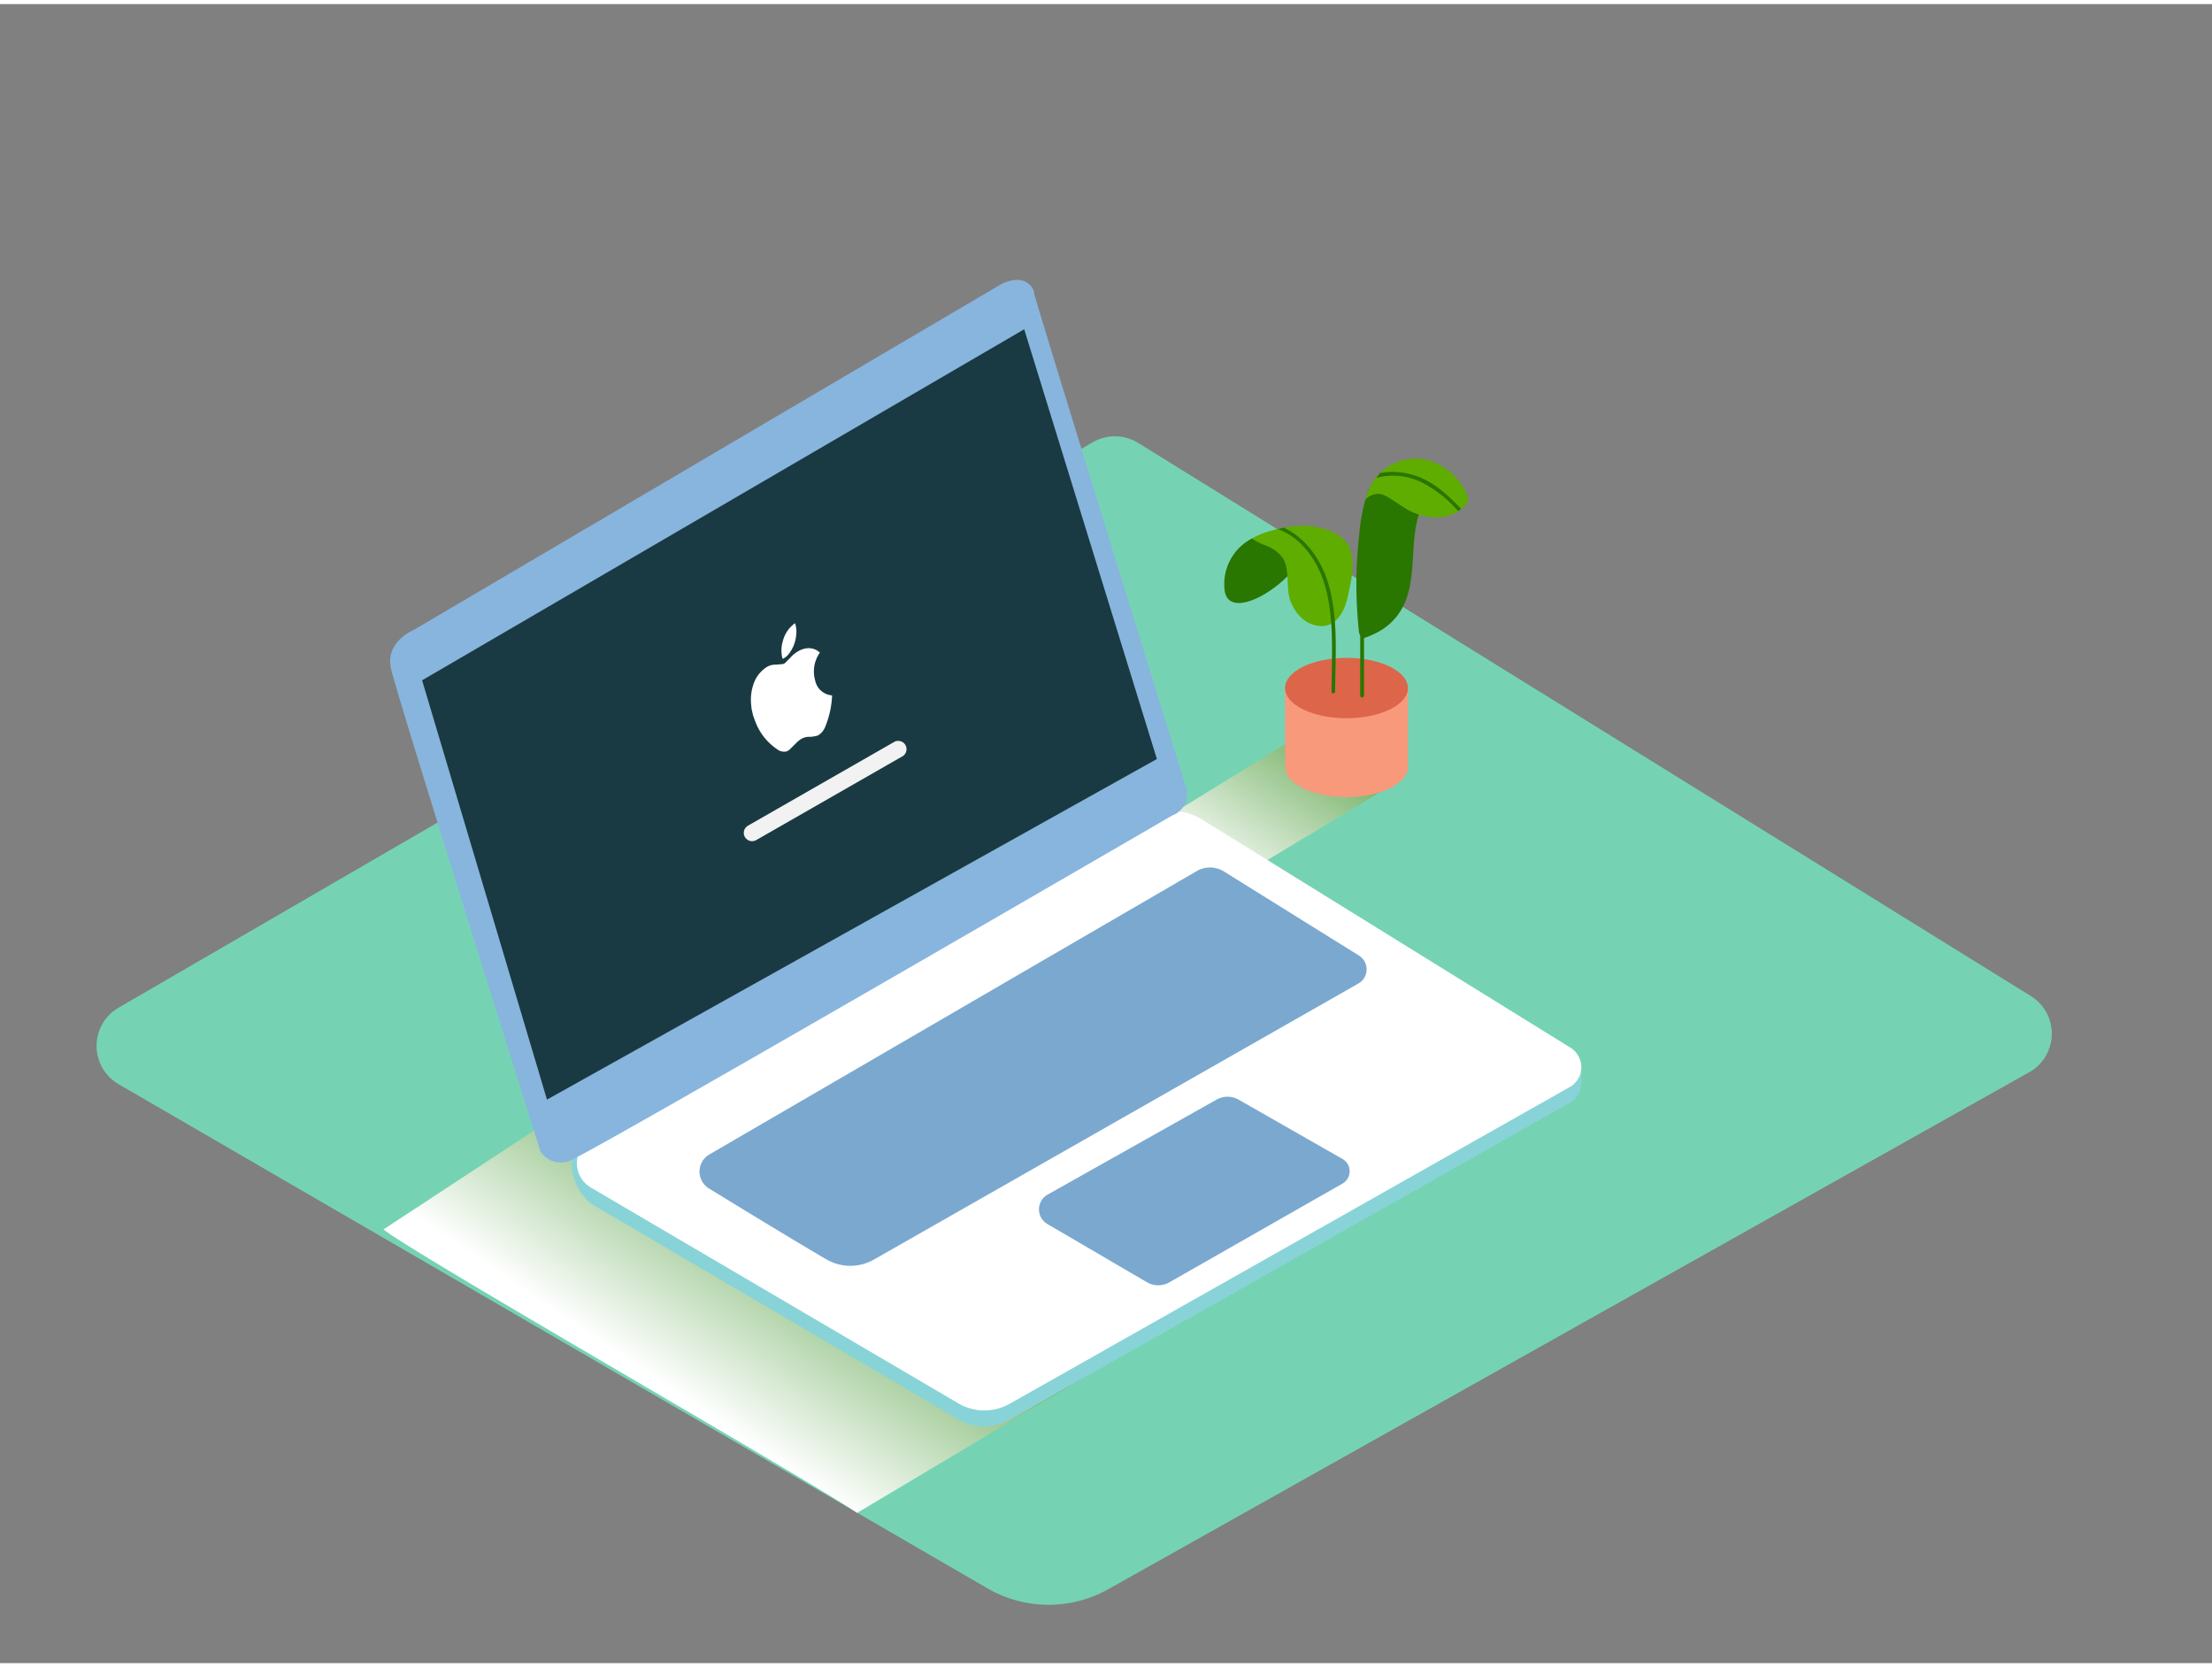 <svg xmlns="http://www.w3.org/2000/svg" xmlns:xlink="http://www.w3.org/1999/xlink" viewBox="0 0 400 300" width="406" height="306" class="illustration styles_illustrationTablet__1DWOa"><rect x="0" y="0" width="400" height="300" fill="#808080" stroke="none"/><defs><linearGradient id="linear-gradient" x1="237.46" y1="132.61" x2="219.77" y2="158.66" gradientUnits="userSpaceOnUse"><stop offset="0" stop-color="#78b46a"></stop><stop offset="1" stop-color="#fff"></stop></linearGradient><linearGradient id="linear-gradient-2" x1="144.78" y1="217.49" x2="121.95" y2="251.12" xlink:href="#linear-gradient"></linearGradient></defs><title>A</title><g style="isolation: isolate;"><g id="Layer_2" data-name="Layer 2"><path d="M200.42,286.63,367,193.12a8,8,0,0,0,.3-13.71L205.81,79.35a8,8,0,0,0-8.19-.12L21.39,181.51a8,8,0,0,0,0,13.77l157.14,91.18A22.07,22.07,0,0,0,200.42,286.63Z" fill="#75d3b4"></path><path d="M204.53,153.09c-.21-.17-1.42-1-1.59-1.11l33.65-20.74,17.26,8.69-35.68,21.49C208.59,155,214,159.74,204.53,153.09Z" fill="url(#linear-gradient)" style="mix-blend-mode: multiply;"></path><path d="M69.91,222a6.77,6.77,0,0,0-.57-.42L102,200.14,196.8,247.9,155,272.83C145.46,266.42,79.37,228.64,69.91,222Z" fill="url(#linear-gradient-2)" style="mix-blend-mode: multiply;"></path><polyline points="285.91 191.83 285.91 195.25 284.18 197.37" fill="#adcee1"></polyline><path d="M217.23,150.22,284,191.57a4.14,4.14,0,0,1-.14,7.11L182.57,256a9.27,9.27,0,0,1-9.26-.08l-66.42-39c-4.83-4-4.47-11.43,0-11.74l100.66-55A9.41,9.41,0,0,1,217.23,150.22Z" fill="#88d3d8"></path><path d="M217.23,147.37,284,188.72a4.14,4.14,0,0,1-.14,7.11L182.57,253.11a9.27,9.27,0,0,1-9.26-.08l-66.42-39a5.14,5.14,0,0,1,0-8.9l100.66-57.88A9.41,9.41,0,0,1,217.23,147.37Z" fill="#fff"></path><path d="M214.51,141.72S186.81,52.3,187,52.3s-.86-4-5.82-1.73L74.83,113.16s-5.16,2.09-4.15,6.89,27.08,87.5,27.08,87.5a4.49,4.49,0,0,0,5,1.73C106,208.28,212,146.71,212,146.71A4.07,4.07,0,0,0,214.51,141.72Z" fill="#88B5DD"></path><polygon points="185.21 58.8 76.33 122.28 98.91 198.1 209.2 136.51 185.21 58.8" fill="#193a42"></polygon><path d="M221.33,156.85l24.4,15.2a2.94,2.94,0,0,1-.1,5.06L158.07,227a8.61,8.61,0,0,1-8.61,0c-5.63-3.28-15.32-9.19-21.25-12.83a3.58,3.58,0,0,1,.07-6.15c17.71-10.3,75.48-43.9,88.13-51.24A4.77,4.77,0,0,1,221.33,156.85Z" fill="#88B5DD"></path><path d="M220,198.1l-30.59,17.2a3.06,3.06,0,0,0,0,5.3l18,10.53a4.06,4.06,0,0,0,4.06,0l31.3-17.85a2.56,2.56,0,0,0,0-4.44L224,198.12A4.06,4.06,0,0,0,220,198.1Z" fill="#88B5DD"></path><path d="M221.33,156.85l24.4,15.2a2.94,2.94,0,0,1-.1,5.06L158.07,227a8.61,8.61,0,0,1-8.61,0c-5.63-3.28-15.32-9.19-21.25-12.83a3.58,3.58,0,0,1,.07-6.15c17.71-10.3,75.48-43.9,88.13-51.24A4.77,4.77,0,0,1,221.33,156.85Z" fill="#053855" opacity="0.1"></path><path d="M220,198.1l-30.59,17.2a3.06,3.06,0,0,0,0,5.3l18,10.53a4.06,4.06,0,0,0,4.06,0l31.3-17.85a2.56,2.56,0,0,0,0-4.44L224,198.12A4.06,4.06,0,0,0,220,198.1Z" fill="#053855" opacity="0.1"></path><path d="M143.79,112a5,5,0,0,1,.17,2.23,6.33,6.33,0,0,1-1.62,3.63,5,5,0,0,1-.69.5l0,0c-.1.05-.16,0-.19-.16a5.82,5.82,0,0,1,.1-3,5.71,5.71,0,0,1,2.13-3.2Z" fill="#fff"></path><path d="M144.6,116.88a3.78,3.78,0,0,1,1.33-.39,2.9,2.9,0,0,1,2.33.78,5.89,5.89,0,0,0-.86,5,3.38,3.38,0,0,0,3.07,2.74,16.84,16.84,0,0,1-1.2,5.57,3.45,3.45,0,0,1-.76,1.21c-.17.16-.36.29-.54.44a5.22,5.22,0,0,1-1.8.27,2.88,2.88,0,0,0-1.14.31,4.07,4.07,0,0,0-1,.76l-1.35,1.34-.47.24a2.09,2.09,0,0,1-1.66-.39,10.51,10.51,0,0,1-4-5.11c-.14-.35-.26-.72-.39-1.09l-.28-1.26,0-.24a8.55,8.55,0,0,1,.35-4,5.79,5.79,0,0,1,2.59-3.28,3,3,0,0,1,1.27-.33c.46,0,.92-.07,1.39-.1a.83.83,0,0,0,.31-.09,1.05,1.05,0,0,0,.29-.22c.3-.32.62-.61.91-.93A5.74,5.74,0,0,1,144.6,116.88Z" fill="#fff"></path><line x1="135.96" y1="149.9" x2="162.47" y2="134.72" fill="#fff"></line><path d="M136.72,151.19,163.23,136a1.5,1.5,0,0,0-1.51-2.59L135.2,148.6a1.5,1.5,0,0,0,1.51,2.59Z" fill="#f2f2f2"></path><polyline points="232.39 123.68 232.39 137.41 254.6 137.41 254.6 123.68" fill="#f8997c"></polyline><ellipse cx="243.49" cy="123.68" rx="11.11" ry="5.46" fill="#dd654a"></ellipse><ellipse cx="243.49" cy="137.94" rx="11.11" ry="5.46" fill="#f8997c"></ellipse><path d="M255.93,91.76c-2.34-1-5.59-4.15-8.43-4.05a33.19,33.19,0,0,0-1.72,8.43,76.47,76.47,0,0,0-.32,14.07q.1,1.57.26,3.13a2.49,2.49,0,0,0,.25.88q0,5.43,0,10.87a.35.35,0,0,0,.69,0q0-5.23,0-10.45a15.41,15.41,0,0,0,3.18-1.47,10.82,10.82,0,0,0,4.47-5.62c1.79-5,.66-10.56,2.36-15.5C256.42,91.95,256.18,91.86,255.93,91.76Z" fill="#297600"></path><path d="M251.13,83.58A8.7,8.7,0,0,0,248,86.82a5.44,5.44,0,0,0-.5,1l-.1.21h0a14.52,14.52,0,0,0-.53,1.72,2.15,2.15,0,0,1,1.18-.93,2.94,2.94,0,0,1,1.85-.17,7.77,7.77,0,0,1,1.7.91c.79.48,1.55,1,2.34,1.51,3.68,2.34,8.58,2.58,11.42-.83,0-.13.07-.27.1-.41C265.83,87.47,259.27,78.85,251.13,83.58Z" fill="#5fad00"></path><path d="M263.69,91.66l.46-.3a.31.31,0,0,0-.09-.26c-2.22-2.28-4.61-4.52-7.65-5.65a13.11,13.11,0,0,0-6.83-.67c-.25.29-.47.59-.69.89a11.87,11.87,0,0,1,7.86.65,22,22,0,0,1,6.84,5.26A.33.33,0,0,0,263.69,91.66Z" fill="#297600"></path><path d="M226.41,96.63a9.27,9.27,0,0,0-5,8.9c.26,6.55,11.06.16,13.93-5.37s3.32,2.36,3.32,2.36" fill="#297600"></path><path d="M236.12,94.34a19.55,19.55,0,0,0-6,.83,14.54,14.54,0,0,0-3.73,1.46,12,12,0,0,0,2.16,1.15,6.56,6.56,0,0,1,3.49,2.5,5,5,0,0,1,.42,1c.66,2.16.09,4.77,1,6.94s2.7,4.08,5.25,4.24c3,.19,4.44-2.74,5-5.27s1.42-6,.46-8.58C243.07,95.57,239,94.48,236.12,94.34Z" fill="#5fad00"></path><path d="M240.13,104.57c-1.28-4.14-4-8-7.95-9.88H232l-.19.06-.72.19c4.61,1.71,7.51,6.26,8.7,10.91,1.51,5.95,1,12.39,1,18.47a.32.32,0,0,0,.64,0C241.47,117.83,242.07,110.86,240.13,104.57Z" fill="#297600"></path></g></g></svg>